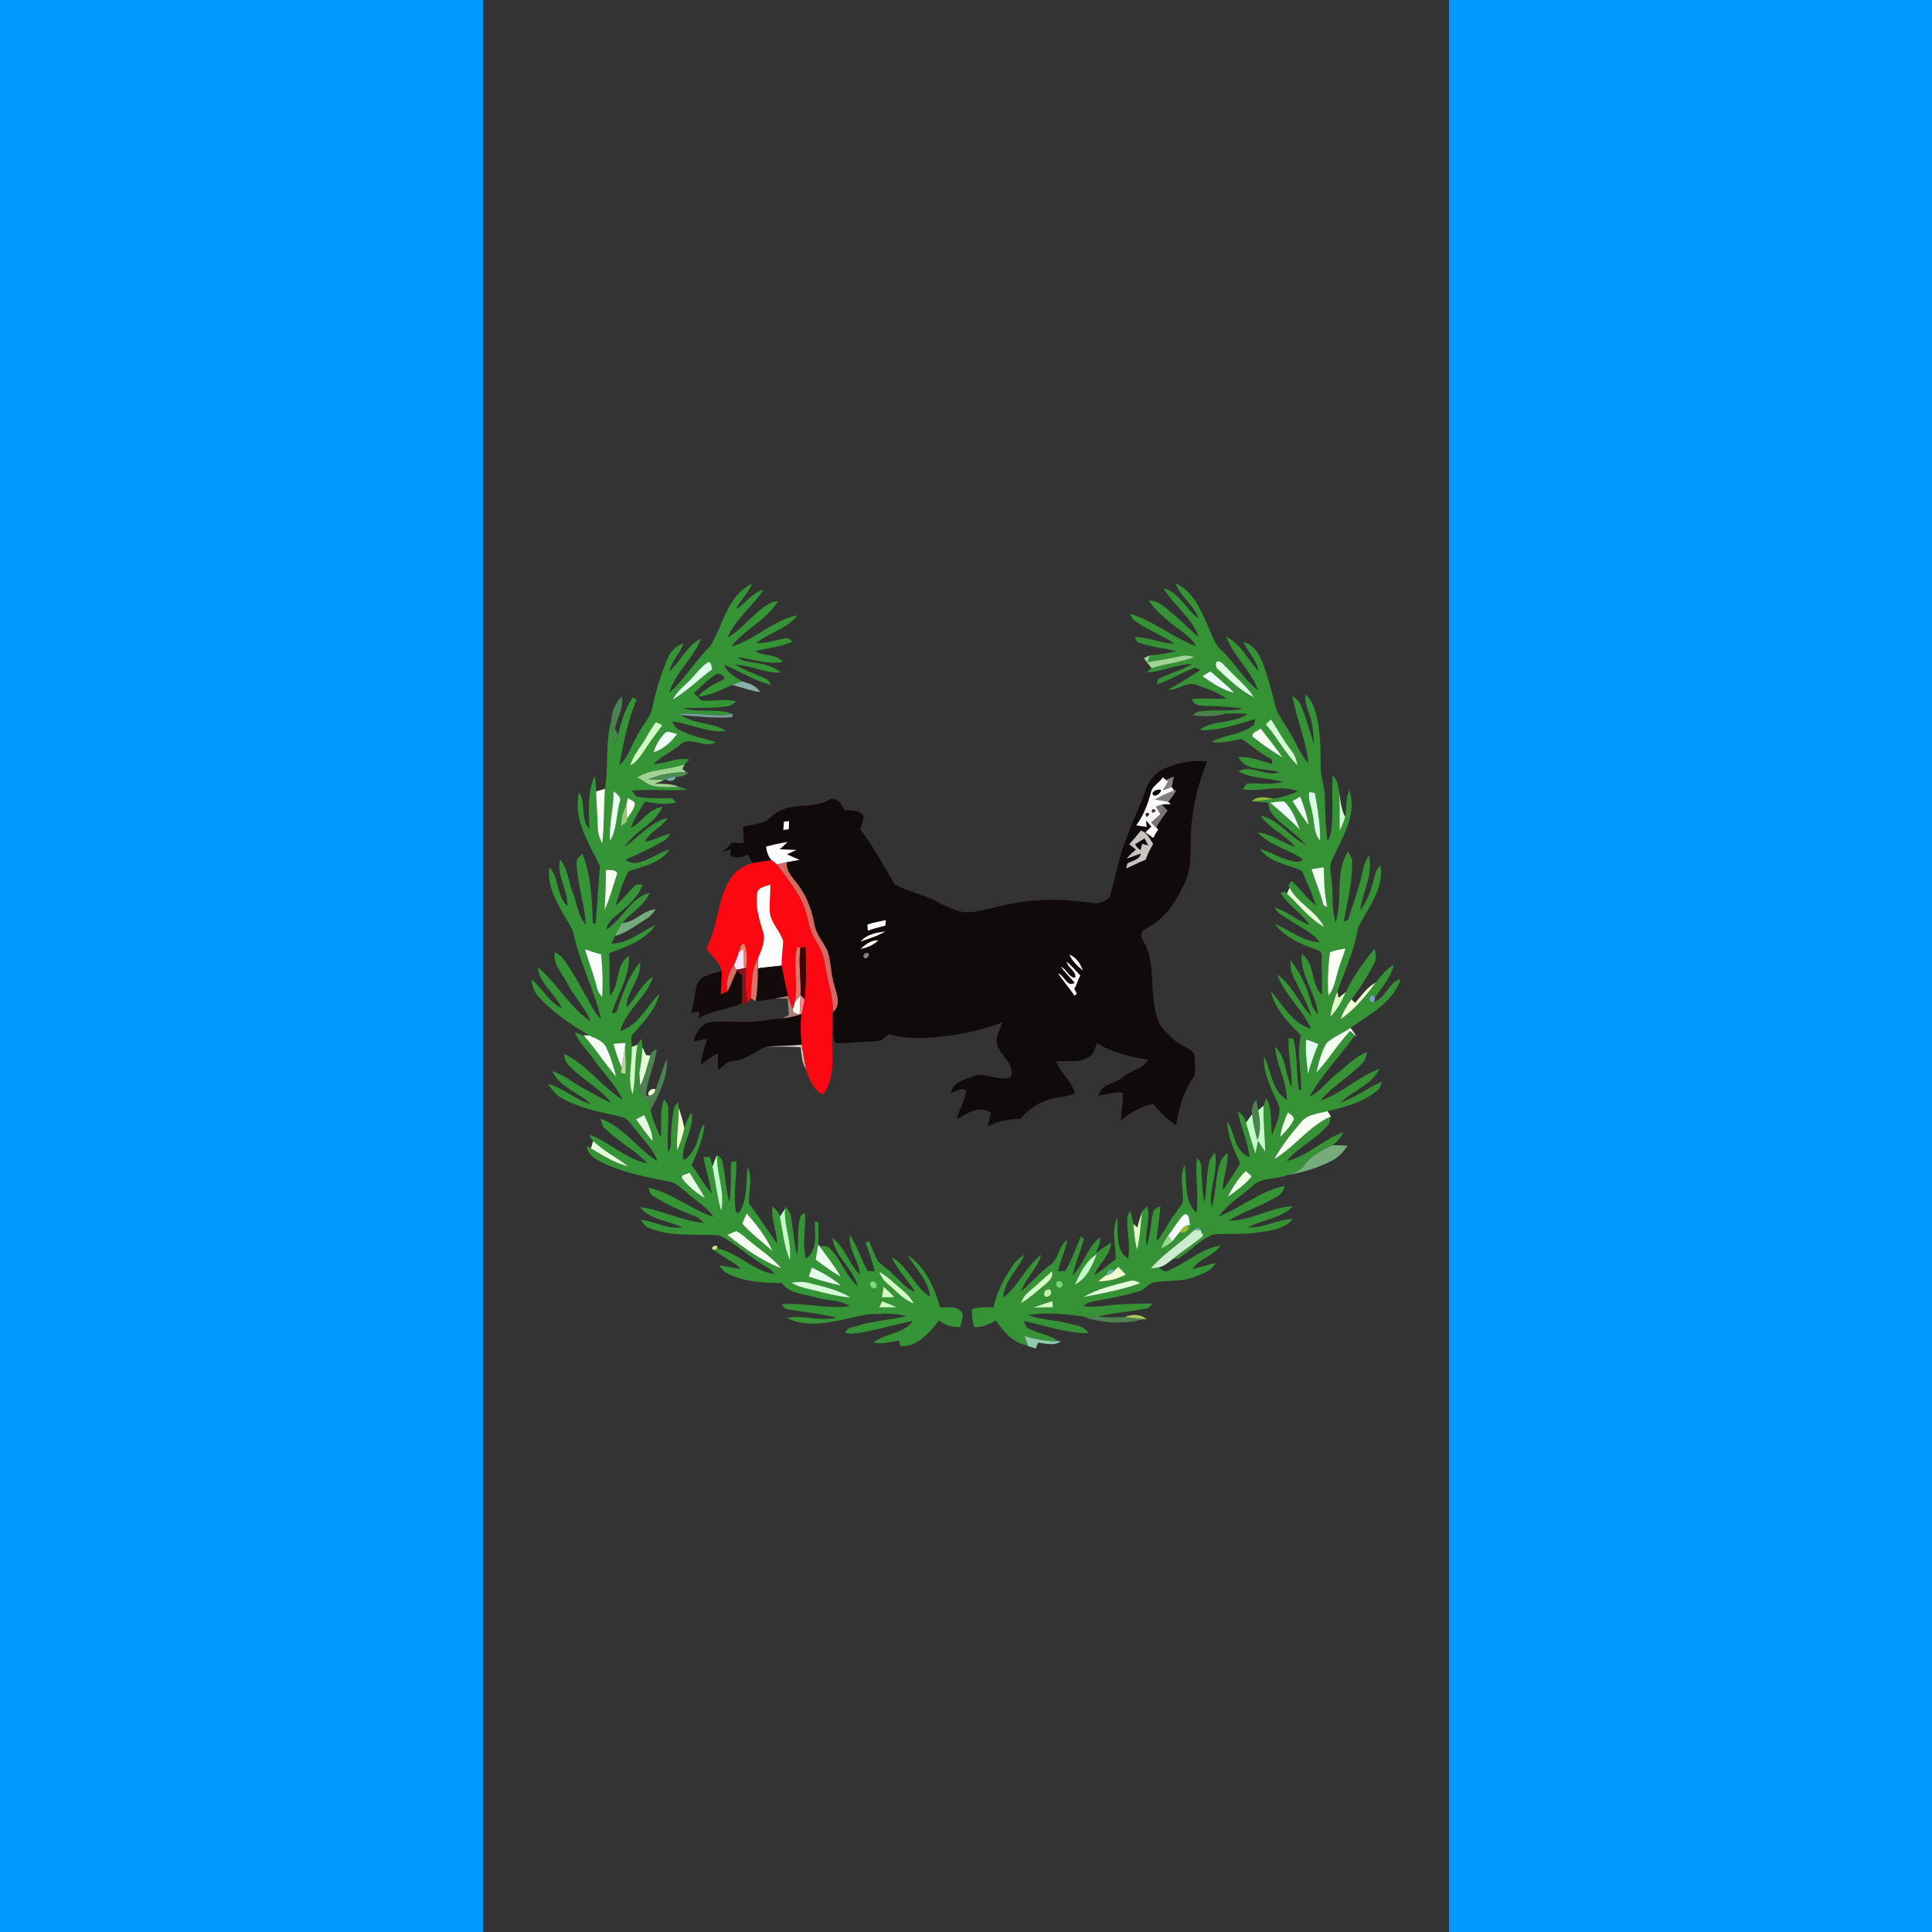 <svg id="flag-icons-ru-irk" class="fi fi-ru-irk" viewBox="0 0 512 512" xmlns="http://www.w3.org/2000/svg" width="512" height="512">
  <rect x="0" y="0" width="512" height="512" fill="#333333" stroke="none"/>
  <g style="stroke-width:1.014">
    <path d="M0 0h160v420.8H0Zm480 0h160v420.8H480Z" style="fill:#09f;stroke-width:1.014" transform="scale(.8 1.217)"/>
  </g>
  <g style="stroke-width:1.562">
    <path fill="#359435" d="M302.96 128.94c5.39-8.73 7.09-21.06 17.31-25.88-1.44 3.92-4.87 6.64-6.5 10.47 3.95-2.44 6.54-6.9 11.32-8-4.66 6.83-11.53 12.06-14.89 19.79 6.8-3.92 11.18-11.05 18.22-14.61.67-.11 2.01-.35 2.69-.46-4.82 7.84-13.89 11.56-19.37 18.77 9.79-2.75 17.36-10.97 27.42-12.91-4.4 5.54-11.65 7.19-17.08 11.39 4.44.55 8.57-1.63 12.94-1.95.55.32 1.64.97 2.19 1.3-4.92 2.38-10.42 2.77-15.64 4.11 3.6 2.17 8.51 1.03 11.54 4.37-6.36 1.36-12.5-1.13-18.73-1.88 2.57 2.27 6.19 1.83 9.3 2.67 3.12.51 6.08 1.77 8.61 3.65-6.53.38-12.47-2.97-18.94-3.24 3.91 2.41 8.32 3.77 12.43 5.77 1.24.42 1.81 1.63 2.5 2.64-6.93-1.64-12.92-5.74-19.5-8.33 1.29 3.39 4.54 5 7.41 6.83-1.38.45-2.73.95-4.05 1.51-4.63 1.85-9.15 4.55-14.24 4.74 2.93-3.29 6.95-5.17 10.79-7.17.42-1.68-1.46-1.93-2.64-2.29-3.83 1.94-6.58 5.36-9.82 8.08 1.08 1.04 2.12 2.13 3.27 3.11 4.73.29 9.53-.84 14.24.27-1.16.9-2.28 2.02-3.84 2.07-6 .95-12.11.51-18.15.77 6.72 2.12 14.04-.17 20.65 2.49-7.41 1.25-14.83-.7-22.26-.14l.84.56c5.47 3.91 12.96 2.88 18.62 6.56-7.78.91-14.86-3.18-22.44-3.93.76 1.1 1.32 2.44 2.52 3.16 4.79 2.85 10.39 3.63 15.6 5.38-4.72 2.86-10.46-2.83-14.69 1.04-3.46 2.95-7.79 4.75-10.97 8.04 4.99-.16 9.67-2.96 14.73-1.87-.48.49-1.45 1.46-1.93 1.95-6.4 2.33-13.65 1.77-19.61 5.37 2.29 1.43 4.48 3.28 7.22 3.74 3.37.57 6.79.31 10.18.33 1.15.09 2.16.69 3.2 1.14-7.6.57-15.24-.42-22.84.35.44.59 1.32 1.78 1.76 2.37 4.91.99 9.96.76 14.94.78.57.58 1.14 1.16 1.72 1.74-4.31.98-8.69.49-12.98-.34-2.22 3.5-4.53 6.98-5.88 10.93 4.65-2.5 7.5-8.11 13.06-8.76-3.23 7.24-11.49 9.92-15.53 16.46 5.79-4.03 10.5-10.07 17.6-11.86-2.31 4.04-7.34 5.49-9.29 9.81 3.62-.62 6.9-2.36 10.42-3.36-.64 1.27-1.53 2.41-2.82 3.08-5.03 3.02-10.41 5.38-15.74 7.8 1.65 1.19 3.65 1.61 5.64 1.08 4.45-1.19 8.24-4.02 12.63-5.38-3.7 5.81-10.99 6.88-16.94 9.11-2.36 4.37-3.9 9.23-5.3 14.01 3.14-2.54 5.41-5.95 8.44-8.6.9-.04 1.81-.02 2.72.05-2.1 5.62-6.89 9.44-11.37 13.13-1.78 1.38-3.19 3.2-3.7 5.43 6.86-4.1 9.76-13.06 18.01-15.18-2.36 5.32-7.73 8.2-11.41 12.47-1.3 1.66-2.15 3.6-3.01 5.5-.47 1.01-.97 2.02-1.44 3.04 6.98.05 12.21-5.05 18.3-7.63-4.54 6.32-12.21 9.04-19.24 11.58.28 5.89-.09 11.79.34 17.66 4.25-4.72 2.07-12.89 7.86-16.45.24 8.54-4.77 15.92-7.18 23.84.5-.17 1.52-.51 2.02-.68 2.38-7.17 4.79-14.61 9.69-20.52.7 6.92-5.65 11.93-5.54 18.74 3.87-4.06 6.07-9.63 10.88-12.79-2.5 8.61-11.22 13.71-13.49 22.48 7.66-2.47 10.91-10.28 16.31-15.48-1.76 6.47-6.39 11.58-10.8 16.4-1.62 1.46-.62 3.78-.81 5.67.41 6.54-1.93 13.31.39 19.66 1.48-6.78.59-13.82 2.1-20.6.34-.91.9-1.7 1.67-2.35.08.85.23 2.54.3 3.38-.07 3.64-.71 7.22-1.27 10.81-.33 2.63-1.12 5.54.28 8.01 1.04 1.64 2.57 2.88 3.98 4.21.15.99.3 1.97.47 2.97.73 3.98 2.46 7.7 4.06 11.4.66-5.23-.6-10.71 1.47-15.7 1.21 1.23 1.79 2.7 1.74 4.4.08 5.85-.56 11.71-.02 17.56.56-1.11 1.1-2.27 1.04-3.54.02-4.71.42-9.41 1.17-14.05.02-1.4.99-2.36 1.89-3.29.04.56.13 1.67.18 2.23.24 5.92-1.04 11.8-.55 17.72 1.28-2.92 2.2-5.99 2.93-9.09.55-2.38 1.69-4.56 2.97-6.62 1.26 6.62-3.85 12.54-3.56 19.16.26.1.78.29 1.03.39 2.27-2.22 4.2-4.89 5.03-7.98.83-2.34 1.03-5.02 2.87-6.86-.41 6.03-2.96 11.63-5.28 17.13 2.88 3.77 5.02 8.09 8.26 11.61-.85-5.06-2.52-9.93-3.41-14.98l2.64-.08c.4 1.33.81 2.67 1.11 4.04 1.18 6.13 1.92 12.35 3.57 18.38 1.78-7.76-1.95-15.38-1.72-23.19 1.33.6 2.15 1.77 2.32 3.22 1.25 5.45 1.37 11.09 2.8 16.52.83-5.58.54-11.24.75-16.86l2.15-.2c.18 7.02-1.37 14.05-.14 21.04.28.09.86.26 1.15.35 3.83-5.6 2.79-12.66 3.66-19.02 2.34 4.83.21 10.12.63 15.16 4.06 5.34 7.63 11.04 11.56 16.47-.13-5.24-2.49-10.22-1.96-15.49 1.19 1.3 2.96 2.4 3.11 4.34 1.22 6.04 1.71 12.29 4.14 18.03 1.03-7.18-2.54-14.03-1.98-21.25l-.02-1.14c1.02 1.34 2.34 2.65 2.5 4.44.84 5.33 1.38 10.71 2.5 16 .89-5.49-.29-11.28 1.64-16.58l1.6-1.12c.5 6.34-1.24 12.72.44 19.01 4.84-3.52 3.73-10.04 3.68-15.23h1.41c.08 3.09.25 6.2-.06 9.28-.27 2.14-.65 4.26-1.01 6.38 3.37 2.5 6.74 5.01 10.38 7.09-2.53-4.5-5.81-8.52-8.8-12.72 1.52.15 3.41-.38 4.43 1.12 4.53 4.63 6.46 11.23 11.44 15.5-2.06-7.45-9.51-12.25-10.49-20.03 5.15 3.99 6.77 10.77 11.36 15.27-.41-5.72-4.88-10.58-4.13-16.38 3.1 4.6 4.55 10.04 7.34 14.82.71.05 2.12.14 2.83.19-.83-4.03-2.23-7.91-3.68-11.74.34-.21 1.01-.63 1.35-.84 1.33 2.74 2.3 5.64 3.75 8.32 1.28 1.43 2.92 2.46 4.35 3.73 3.71 3.05 6.62 7.13 11.05 9.22-2.88-5.14-7.37-9.22-9.75-14.65 6.84 3.93 9.44 12.21 15.9 16.52-.51-6.92-6.06-11.61-9.21-17.33 7.34 4.94 11.08 13.48 13.37 21.73 3.21.08 7.8-1.05 9.39 2.71.11 1.81-.58 3.54-.98 5.29-3.25.36-6.26-.72-8.85-2.63-3.92 4.98-8.97 11.13-15.98 10.55-.14-.58-.42-1.73-.55-2.3-3.46.65-6.98 1.66-10.5.87 4.87-4.07 12.44-3.37 16.26-9-6.4 1.45-12.76 3.09-19.18 4.44-2.89.58-5.86 1.2-8.79.64.33-2.37 3.38-2.34 5.15-3.05 6.54-2.11 13.46-2.3 20.07-4.01-5.35-1.35-10.98-.95-16.43-.61-10.76 1.92-22.5 6.57-33.04 1.43 6.82-1.43 13.73 1.59 20.56-.2-6.59-1.59-13.36-2.2-20.03-3.39-1.31-.04-2-1.18-2.78-2.04 9.47-.91 18.86 2.12 28.3.69-4.1-2.62-9.16-2.18-13.69-3.48-5.03-1.51-11.06-1.52-14.51-6.08-7.52-.02-15.34-.42-22.2-3.82-1.64-.6-2.67-2.08-3.65-3.42 3.03.27 5.99 1.09 9.02 1.43-3.35-3.15-7.6-5.04-11.24-7.8.37-.16 1.1-.49 1.46-.66 8.57 1.72 14.84 9.37 23.65 10.54-.84-.99-1.7-2-2.85-2.64-6.99-3.9-12.73-9.68-19.89-13.31-9.58-.76-19.65.76-28.82-2.95-1.74-.57-2.87-2.03-3.82-3.5 5.8.57 11.14 4.07 17.11 3.07-5.86-2.7-13.09-3.12-17.5-8.35 9.08 1.14 17.38 5.74 26.53 6.56-1.17-1.26-2.49-2.4-4.14-2.96-5.8-2.28-11.55-4.8-16.79-8.18-1.35-.66-1.67-2.15-2-3.46 9.75 2.12 17.54 8.99 26.93 12.11-2.34-3.54-6-5.8-9.17-8.49-2.56-2-4.88-4.38-7.8-5.85-9.42-1.96-19.06-3.61-27.89-7.57-3.16-1.61-7.25-3.35-7.59-7.41.41.23 1.24.68 1.65.9 4.93 2.92 9.82 6.15 15.48 7.46-4.76-3.6-10.17-6.34-14.51-10.49q-1.08-1.245-1.8-2.73c8.54 3.11 15.3 10.24 24.36 12.07-5.24-5.57-12.21-9.12-17.64-14.49-1.28-.98-1.43-2.66-1.91-4.07 9.49 3.33 15.16 12.35 23.52 17.5-1.72-5.14-5.89-8.82-9.03-13.07-1.73-1.96-3.14-4.65-5.92-5.21-8.25-1.98-16.85-3.4-24.34-7.62-2.52-1.36-4.4-3.61-5.87-6.02 6.37 1.75 11.29 6.65 17.7 8.4-5.03-4.89-12.87-6.86-15.96-13.66 4.67 1.45 8.41 4.7 12.66 6.98 3.88 2.13 7.69 4.39 11.74 6.19-5.12-6.63-13.1-10.22-18.47-16.59a6.3 6.3 0 0 1-1.01-3.72c9.36 4.52 15.45 13.5 24.15 18.95-2.93-6.16-7.94-10.98-11.83-16.52-2.57-3.84-6.27-6.96-7.89-11.38 1.45.5 2.96.98 4.18 1.96 4.57 5.27 8.32 11.17 12.89 16.43-1.09-4.14-2.26-8.31-4.14-12.17-1.26-2.79-4.47-3.63-6.99-4.91-7.52-4.53-15.06-9.43-20.98-16.02-1.91-1.93-2.68-4.59-3.02-7.21 4.61 3.58 7.13 9.42 12.6 11.94-2.68-6.03-9.29-10.09-9.94-17.03 8.05 6.77 13.18 16.6 21.92 22.58-2.35-5.84-6.91-10.38-9.75-15.96-2.06-4.11-6.06-7.82-5.09-12.83 1.13.75 2.43 1.37 3.24 2.53 4.15 5.38 7.15 11.49 10.6 17.31 1.45 2.78 2.82 5.68 5.26 7.76-2.9-11.93-8.67-22.98-11.33-34.99-.69-3.08-2.76-5.56-4.22-8.29-3.34-5.89-6.89-12.38-5.78-19.41 4.08 4.4 2.78 11.71 7.42 15.99.2-6.63-4.6-12.53-3.07-19.23 3.27 3.57 3.38 8.78 5.1 13.13 1.88 4.61 2.22 9.99 5.61 13.86-.61-8.5-3.48-16.72-3.83-25.26-.27-1.82 1.3-2.98 2.29-4.24 3.86 9.13 4 19.23 4.45 28.98.27 0 .82.02 1.1.02.7-7.91 1.13-15.84 1.81-23.75-4.49-9.51-11.25-19.35-8.68-30.42 3.25 4.41.28 10.86 4.36 15.05-.3-7.29-.93-15.02 2.09-21.84.51 2.05.63 4.16.64 6.26.11 4.97.58 9.92.69 14.89-.03 2.38.82 4.63 1.86 6.72.87-7.52.58-15.13 1.14-22.68 1.51-9.41.02-19.14 2.65-28.39.27 3.6.75 7.17 1.22 10.75.54-1.59 1.08-3.18 1.57-4.78 1.19-5.42 2.94-10.73 6.01-15.4.42.22 1.25.65 1.67.87-3.73 8.66-5.51 17.98-7.2 27.21 3.87-3.49 5.09-8.77 7.83-13.04 1.89-3.71 5.06-6.83 5.91-11.01 1.35-7.07 3.66-13.94 6.43-20.57 1.14-2.91 3.74-4.81 6.51-6.02-1.53 4.14-4.84 7.38-5.97 11.7 4.77-4.1 7.14-10.64 13.09-13.44-3.18 8.14-10.61 13.95-13.17 22.45 6.39-5.77 10.86-13.31 16.99-19.34m-.75 6.43c-3.56 2.34-5.83 6.05-8.97 8.86-2.19 1.98-4.31 4.09-5.77 6.7 5.98-3.43 10.8-8.45 16.37-12.45-.4-1.11-.18-2.79-1.63-3.11m-21.77 25.04c-2.28 2.86-3.76 6.24-5.84 9.24-1.86 2.71-3.87 5.41-4.7 8.66 3.07-1.69 4.82-4.81 6.71-7.61 1.99-3.17 4.4-6.03 6.57-9.08-.9-.43-1.75-1.01-2.74-1.21m4.12 4.1c-2.39 2.23-4.08 5.14-5.01 8.26 4.09-1.17 7.3-4.18 9.72-7.56-1.54-.27-3.14-1.21-4.71-.7m-21.65 24.39c.18 6.94-2 13.72-1.41 20.66 2.88-4.77 2.56-10.74 3.97-16.03 1-2.22-1.13-3.41-2.56-4.63m5.95 2.87a45 45 0 0 0-.66 3.22c-1.51 2.57-2.09 5.52-2.19 8.47.94-.94 3.03-1.44 2.52-3.13 1.34-1.95 2.94-3.9 3.31-6.31-.39-1.28-2.05-1.48-2.98-2.25m-9.07 29.8c.02 5.53-.26 11.05-.54 16.56 2.23-4.93 3.59-10.2 5.28-15.34-1.12-1.56-3.09-1.2-4.74-1.22m-8.7 32.8c1.54 5.23 3.56 10.3 4.89 15.59.35 1.59 1.09 3.03 2.27 4.17.36-5.87.17-11.77-.44-17.62-2.27-.64-4.5-1.36-6.72-2.14m11.83 39.13c.84 3.41 2.04 6.72 3.4 9.97-.1.54-.28 1.62-.37 2.16l1.98.24c.15-3.72.05-7.44-.23-11.14l.2-1.55c-1.67.09-3.33.21-4.98.32m9.33 31.28c2.18 3.1 4.42 6.17 6.85 9.09.08-3.9-1.97-7.39-3.46-10.87-1.14.58-2.27 1.17-3.39 1.78m19.3 24.78c2.52 3.19 5.79 5.77 9.26 7.89-1.92-3.64-4.27-7.01-6.36-10.55-1.15.7-4.24.72-2.9 2.66m26.53 14.21c-.63 1.4-1.3 2.8-1.8 4.27 3.73 4.17 8.25 7.57 12.47 11.24-2.58-5.77-6.53-10.79-10.67-15.51m-8.01 8.87c6.81 5.46 14.1 10.72 22.32 13.84-3.95-4.72-9.23-7.98-13.86-11.96-1.48-1.22-2.92-2.52-4.63-3.4-1.35.32-2.59.95-3.83 1.52m34.99 13.53c-.44 1.25-.87 2.5-1.29 3.77 4.4 1.43 8.84 2.78 13.37 3.72-3.58-3.16-7.8-5.45-12.08-7.49m27.89 1.76c.69 1.85 1.72 3.58 3.31 4.8 3.5 2.96 6.57 6.65 10.96 8.34-1.55-3.39-4.71-5.5-7.4-7.91-2.16-1.91-4.31-3.86-6.87-5.23m-36.35 4.51c2.89 1.89 6.35 2.37 9.62 3.24 4.93 1.21 9.87 2.54 14.96 2.91-5.37-3.26-11.56-4.62-17.58-6.11-2.29-.64-4.68-.32-7-.04m32.91-.22c-1.14 1.2.8 3.4 2.11 2.3 1.16-1.21-.81-3.42-2.11-2.3m4.56 6.32c1.71-.03 3.43-.05 5.15-.07a45.5 45.5 0 0 0-4.43-4.35c-.29 1.46-.52 2.93-.72 4.42m.11 1.6c-.41.83-.82 1.66-1.22 2.5 2.42.04 4.84.04 7.26-.01-1.99-.89-4.01-1.7-6.04-2.49" style="stroke-width:1.953" transform="matrix(.64 0 0 .64 -5.693 88.762)"/>
    <path fill="#359336" d="M495.71 102.91c7.65 3.33 10.69 11.75 13.9 18.8 1.33 3.08 2.33 6.47 4.98 8.72 5.5 5.2 9.2 12.1 15.26 16.72-2.99-8.22-10.08-14.11-13.24-22.21 6.18 3.01 8.88 9.56 13.45 14.24-.82-4.56-4.29-7.87-6.27-11.9 3.77.68 6.09 4.13 7.5 7.41 2.42 5.95 3.96 12.2 5.54 18.41 1.07 4.4 4.14 7.88 6.28 11.77 2.58 4.11 4.12 8.94 7.64 12.41-1.11-9.58-5.06-18.55-6.76-28 1.38 1.18 2.89 2.37 3.58 4.11 2.16 5.13 3.61 10.52 5.35 15.8-.03-3.9-.47-7.81-1.68-11.53-.76-2.93-2.43-5.8-1.65-8.91 1.47 1.83 2.93 3.76 3.6 6.06 2.55 7.8 2.53 16.12 2.57 24.24 0 4.05 1.58 7.9 1.68 11.94.26 6.18.22 12.39 1.18 18.52 1.82-2.84 1.74-6.3 1.91-9.54.24-5.81-.18-11.63.19-17.43 2.02 1.48 2.19 4.1 2.61 6.37.53 5.45.09 10.93.34 16.39.86-1.86 1.69-3.74 2.22-5.72.78-3.64.03-7.59 1.79-11 3.18 10.05-2.91 19.4-6.91 28.18-1.44 2.46-1.03 5.36-.61 8.03.99 6.11-.16 12.45 1.84 18.42 2.89-9.53-.34-20.39 4.99-29.32.92 1.55 2.09 3.17 1.76 5.1.15 8.12-2.07 15.97-3.42 23.92.44-.18 1.31-.52 1.74-.69 1.85-5.88 4.05-11.65 5.47-17.65.79-3.07 1.23-6.36 3.23-8.95 1.87 7.78-2.77 15-3.62 22.58 3.44-4.31 4.86-9.74 6.24-14.97.28-1.43 1.22-2.55 2.14-3.62 1.6 9.7-5.24 17.64-9.27 25.76-1.52 9.25-5.46 17.82-8.6 26.59-1.4 3.31-2.43 6.77-2.89 10.34 2.86-2.9 4.8-6.52 6.43-10.22 3.06-6.5 7.28-12.39 11.88-17.88.34 1.97.98 4.15-.14 6-2.71 5.23-5.83 10.27-9.47 14.92-1.89 2.5-3.4 5.27-4.49 8.22 5.85-3.96 10.38-9.52 14.54-15.14 2.21-2.73 4.4-5.62 7.48-7.42-1.15 5.2-4.79 9.26-7.71 13.54-2.41-2.73-3.43 3.17-.33 1.7 4.91-1.44 5.8-8.08 10.9-9.19-3.24 9.64-12.92 14.59-20.73 20.07-3.2 2.28-7.03 3.63-9.93 6.3-2.24 3.72-3.27 8.06-4.2 12.28 5.07-5.43 8.86-11.9 13.98-17.29.5.46 1.51 1.37 2.01 1.83-6.21 8.45-13.51 16.16-18.8 25.25 4.34-1.74 6.86-5.92 10.46-8.68 4.32-3.38 8.14-7.57 13.32-9.69-.37 1.29-.45 2.73-1.27 3.85-5.33 6.09-12.79 9.97-17.95 16.21 8.84-2.85 15.62-9.91 24.33-13.03-3.26 6.8-11.11 8.9-16.15 13.98 6.14-2.15 11.37-6.13 17.26-8.8-.53 1.14-.62 2.6-1.62 3.47-5.9 5.05-13.57 7.08-20.97 8.84-3.72 1.01-8.12 1.18-10.79 4.35-4.17 4.82-8.13 9.91-11.28 15.46 8.51-4.96 14.33-13.61 23.47-17.65-.38 1.36-.43 2.94-1.56 3.95-4.86 5.67-12.03 8.77-16.73 14.57 8.66-2.14 15.18-9.04 23.53-12-1.13 2.15-2.65 4.15-4.76 5.42-4.1 2.16-8.62 4.08-11.31 8.06-1.66 2.57-4.67 3.49-7.44 4.33-4.68 1.88-10.43.74-14.26 4.56-4.63 4.12-10.27 7.34-13.83 12.51 9.33-3.6 17.21-10.59 27.17-12.61-.54 3.82-4.44 5.15-7.4 6.71-5.19 2.66-10.79 4.54-15.72 7.7 9.26.01 17.45-5.6 26.59-5.97-5.02 5.14-12.58 5.41-18.57 8.78 6.44.25 12.17-3.34 18.55-3.54-3.75 4.43-9.9 4.95-15.26 5.7-5.89.88-11.84.17-17.74.77-5.1 2.02-8.97 6.1-13.37 9.25-.89.83-2.12.7-3.22.76 4-3.36 8.47-6.1 12.46-9.48-.27-.59-.81-1.77-1.08-2.35-.26-1.68-2.29-1.19-2.76.06-.76.73-1.53 1.43-2.32 2.11-1.68 1.39-3.4 2.74-5.09 4.12-3.68 2.96-7.39 5.94-10.47 9.55.64-.07 1.93-.23 2.57-.3l.69-.09c1.21.67 2.39 2.19 3.9 1.29 7.43-2.95 13.51-9.06 21.6-10.32-2.82 4.38-8.7 5.27-11.52 9.68 3.25-.74 6.41-1.85 9.68-2.54-1.78 3.39-5.63 4.56-8.97 5.84-5.23 1.94-10.88 1.33-16.29 2.16-2.66.36-4.08 3.16-6.66 3.8-6.3 1.81-12.74 3.09-19.19 4.22-1.44.19-2.63 1.05-3.82 1.79 4.89.86 9.75-.39 14.63-.6 4.72-.28 9.45-.38 14.18-.41-.9.95-1.78 2.08-3.21 2.14-6.4 1.37-13 1.59-19.33 3.29-1.37.15-2.73.3-4.09.43-8.21-1.67-16.6-2.14-24.94-1.18 5.02 2.17 10.63 2.01 15.87 3.39 3.18.91 7.25 1.01 9.1 4.22-9.2.07-17.92-3.19-26.8-5.08.34.93.75 1.84 1.22 2.73 4.11 2.46 9.21 2.7 13.06 5.66-4.75.18-9.4-.87-13.96-2.08.48 1.33.96 2.66 1.43 4-.42-.13-1.28-.39-1.71-.52-5.26-1.32-8.54-5.91-11.69-9.94-2.74 1.63-5.69 2.99-8.97 2.65-.65-2.41-.91-4.89-.81-7.38 2.89-.9 5.93-.82 8.92-.71 1.34-6.58 4.59-12.61 8.49-18.02 1.12-1.59 2.7-2.74 4.28-3.83-2.48 6.16-8.39 10.74-8.74 17.79 6.35-4.84 9.3-12.84 15.69-17.68-1.36 5.66-6.51 9.41-8.19 14.99 4.01-3.33 7.31-7.43 11.54-10.52 3.99-2.47 3.73-8.1 7.5-10.8-.84 4.47-2.91 8.6-3.88 13.04.73 0 2.19-.01 2.92-.02 2.84-4.5 4.49-9.59 6.57-14.46.32.32.96.95 1.28 1.26-1.54 4.99-3.5 9.84-4.73 14.92 4.69-4.57 6.1-11.55 11.33-15.65.37 2.44-.89 4.59-1.97 6.66 2.16-1.53 4.31-3.09 6.59-4.45-.24 5.35-5.24 8.6-6.95 13.44 3.08-1.95 5.84-4.35 8.75-6.55.39-5.69-1.88-11.8.7-17.17.79 5.6-1.23 13.25 4.6 16.73.96-5.82-.75-11.62-.33-17.44l1.12-2.24c.54 1.78 1.08 3.57 1.33 5.42.33 3.56.5 7.17 1.56 10.61 1.28-5.14 1.4-10.46 2.04-15.69.66-.77 1.36-1.51 2.09-2.21 1.72 5.52-1.33 11-.19 16.5 1.54-4.54 1.63-9.37 2.67-14.01.17-1.55 1.96-1.83 3.02-2.56-.29 4.9-1.25 9.74-1.58 14.65 2.91-3.43 4.7-7.62 7.4-11.2 1.18-1.72 2.62-3.27 3.49-5.18.29-5.09-1.52-10.4.66-15.29 1.25 6.54-.53 14.74 4.94 19.7 1.11-7.59-.68-15.23.26-22.82.74 1.1 1.75 2.16 1.72 3.59.29 5.01.33 10.05 1.34 15 1.08-5.79.69-11.78 2.2-17.5.55-1.14 1.39-2.1 2.16-3.08 1.68 7.66-2.76 14.93-1.41 22.61 1.94-5.94 1.51-12.36 3.5-18.28.49-1.74 1.83-3 3.07-4.22.51 5.25-2.01 10.19-1.9 15.43 2.61-3.57 4.83-7.4 7.2-11.13-2.52-5.51-5.33-11.22-5.31-17.42 3.17 4.92 2.84 12.43 9.16 14.9-.74-6.57-3.62-12.6-4.86-19.06 1.66 1.15 3.07 2.69 3.39 4.76 1.22 4.29 2.57 8.54 3.9 12.8.36-1.75.71-3.5 1.1-5.24.99 1.49 1.96 3 2.97 4.49-.08-6.38-.89-12.73-.66-19.11.25-.76.74-2.3.98-3.07 2.95 4.35 1.68 10.19 2.53 15.19 1.35-3.76 3.54-7.65 2.96-11.74-2.74-6.66-6.79-13.27-6.27-20.75 3.05 6.02 3.04 14.01 9.42 17.9-.02-7.63-4.32-14.38-4.9-21.91 4.7 4.21 4.15 11.28 6.84 16.67.35-6.8-1.54-13.47-1.16-20.26l1.93.32c1.74 6.92 1.23 14.14 2.25 21.18.24-.01.71-.05.94-.07.21-7.57-1.96-15.17-.08-22.65-5.23-5.23-10.84-10.79-12.44-18.3 4.93 5.69 8.84 13.47 16.63 15.63-3.61-8.13-10.9-14.1-14.06-22.43 6.29 4.29 9.03 11.81 14.16 17.22-1.83-5.75-4.85-10.98-7.42-16.4-1.13-2.09-1.2-4.48-1.22-6.79a48.8 48.8 0 0 1 8.62 17.47c.43 1.94 1.53 3.6 2.86 5.04-.92-8.74-7.38-16.12-6.84-25.07 5.68 3.71 3.6 12.42 8.43 16.92.02-5.42-.1-10.85-.11-16.27.22-1.81-1.87-2.26-3.12-2.8-6.06-2.09-12.15-5.02-16.27-10.09 6.32 2.17 11.58 7.22 18.59 7.38-3.07-4.09-7.94-6.05-12.02-8.89-2.34-1.66-5.43-2.66-6.59-5.51 5.17 1.73 9.36 5.46 14.48 7.33-3.44-5.01-8.88-8.19-12.09-13.39.41-.14 1.23-.43 1.63-.57.24.23.72.7.96.94 5.13 4.61 9.29 10.41 15.44 13.78-3.35-6.62-10.84-9.7-14.32-16.26l-.45-.83c.32-.51.96-1.53 1.28-2.05 3.53 3.28 6.31 7.31 10.17 10.24-1.72-4.86-3.77-9.61-5.83-14.32-5.85-2.79-13.27-3.34-17.38-9.02 4.23.99 7.87 3.58 12.09 4.61 1.87.32 4.19 1.48 5.6-.43-5.92-4.14-13.6-5.69-18.64-11.02 5.67.43 10.2 4.28 15.49 5.95-4.02-5.12-10.59-7.52-14.26-12.96 7.6 1.69 11.95 8.95 18.84 12.09-3.45-3.55-7.37-6.58-11.16-9.74-2.32-2.02-4.49-4.51-4.57-7.75-2.27-.16-4.54-.3-6.79-.58 3.03-.17 6.08-.42 9.07-1.04 3.43-.65 6.84-1.59 10-3.12-7.36-2.8-15.25.34-22.85-.77.43-.6 1.31-1.81 1.74-2.42 5.01-.19 10.06.54 15.02-.57-6.09-1.96-12.97-1.17-18.58-4.56 5.65-2.78 11.21 2.39 16.93.51-5.55-2.06-13.69-.08-16.89-6.26 4.9-.49 9.46 1.67 14.12 2.81l-.36-2.01c-4.65-2.04-8.23-5.81-12.46-8.34-4.1.74-8.2 1.91-12.4 1.19 5.56-3.05 12.56-2.88 17.55-7.12.19-.74.36-1.49.5-2.25-7.52 2.01-15.07 4.91-22.98 4.45 5.68-4.45 14.03-2.36 19.73-6.67-2.96-.3-5.94-.13-8.9-.17-3.85-.16-7.68-.55-11.53-.71 6.15-1.19 12.53.23 18.6-1.31-4.8-.66-9.65-1.01-14.49-1.06-2.42-.19-5.79.18-6.53-2.85 4.69-.57 9.41.07 14.11-.24-3.55-2.79-7.99-3.96-12.12-5.58-4.04-1.83-7.7 2.3-11.87 1.84 4.5-2.55 8.97-5.13 13.22-8.11-.49-.24-1.47-.7-1.95-.94-5.54 1.78-10.42 5.2-16 6.9.12-.54.35-1.62.47-2.17 4.6-2.28 9.6-3.65 14.06-6.21-6.48-.09-12.37 3.31-18.81 3.4.52-.42 1.56-1.27 2.08-1.69 5.82-1.95 12.05-2.36 17.77-4.66-1.74-.47-3.56-.85-5.34-.41-4.68.94-9.36 1.89-14.1 2.52.23-.7.68-2.09.9-2.78 3.75-.22 7.43-.97 11.1-1.74-5.37-1.26-10.92-1.86-16.13-3.69-.31-.53-.92-1.59-1.23-2.12 5.64-.07 10.83 2.63 16.46 2.64-5.07-3.42-10.86-5.59-15.89-9.06-1.26-.74-1.91-2.09-2.63-3.28 9.91 2.9 18.02 9.96 27.68 13.53-2.46-4.27-6.96-6.61-10.63-9.68-3.34-2.79-6.76-5.63-9.11-9.34 4.12-.04 6.99 3.15 9.95 5.54 3.69 3.03 6.96 6.53 10.69 9.52-2.78-7.96-10.31-12.94-14.48-20.08 6.48 1.8 9.18 8.62 14.26 12.36-1.74-5.62-7.35-8.84-9.3-14.37m16.72 32.58c-.13 1.15-.17 2.42.95 3.11 4.56 4.25 9.14 8.7 14.8 11.47-3.11-4.86-7.8-8.37-11.62-12.63-1.21-.98-2.36-3.1-4.13-1.95m-5.67 5.81c4.06 2.88 8.33 5.72 13.23 6.93-3.08-3.22-6.54-6.04-9.9-8.94-1.12.67-2.23 1.33-3.33 2.01m26.27 19.96c4.78 5.36 7.94 12.05 13.21 16.96-.52-2.11-1.15-4.24-2.51-5.96-3.2-4.13-5.74-8.69-8.53-13.09zm-5.43 5.16c3.97 3.06 8.06 6 12.38 8.55-2.85-4.14-6.05-8.04-9.1-12.04-1.06 1.11-3.89 1.57-3.28 3.49m23.48 22.84c-.78 2.87.78 5.69 1.17 8.52 1.07 3.89.41 8.5 3.3 11.69.05-6.66-.98-13.3-2.2-19.82-.57-.1-1.7-.3-2.27-.39m-7 3.78c2.13 3.41 4.3 6.8 6.78 9.98-.8-4.06-2.01-8.03-3.59-11.85-1.08.62-2.14 1.24-3.19 1.87m-9.26.66c4.22 3.56 8.43 7.14 12.29 11.1-1.55-4.12-3.15-8.51-6.4-11.59-1.98-.15-3.95.2-5.89.49m17.13 27.52c1.56 5.03 3.73 9.85 5.01 14.97.39.17 1.16.52 1.55.69-1.26-5.39-1.33-10.94-1.46-16.44-1.71.21-3.41.48-5.1.78m7.68 34.36c-.84 5.92-1.12 11.96-.68 17.93 2.41-2.7 2.85-6.37 3.85-9.71.89-3.3 2.22-6.47 3.27-9.73-2.18.37-4.38.7-6.44 1.51m-9.83 36.15c-.58 4.79.28 9.56.68 14.32 1.2-4.23 2.6-8.4 4.36-12.43-1.67-.69-3.35-1.31-5.04-1.89m-7.57 30.13c-1.51 3.28-2.78 6.69-3.25 10.29 2.14-2.19 4.38-4.43 5.65-7.25.13-1.54-1.51-2.13-2.4-3.04m-25.04 35.09c3.59-2.52 7.26-5.05 10.01-8.52-.6-.56-1.79-1.68-2.39-2.24-3.33 2.97-5.48 6.9-7.62 10.76m-18.03 7.25c-2.62 2.53-4.24 5.87-6.55 8.66a32.3 32.3 0 0 0-2.98 5.36c1.69-.64 3.26-1.57 4.59-2.8 1.07-1.4 2.23-2.71 3.33-4.09 1.44 1.36 4.43-.9 3.28-2.62l.94-.26c-.71-1.49-.05-5.03-2.61-4.25M454 393.22c4.84-2.43 7.16-7.79 9.03-12.58-4.5 2.84-6.96 7.86-9.03 12.58m16.24-5.73c-1.02-1.45-3.78.19-2.9 1.77-1.43.55-2.51 1.69-3.68 2.63 3.99.05 7.9-.95 11.43-2.8-1.04-1.09-2.09-2.17-3.13-3.24zm-35.71 9.07c-1.43 1.11-2.24 2.75-2.92 4.4 3.19-1.82 5.9-4.32 8.71-6.64 1.99-1.8 5-3.44 4.15-6.6-3.32 2.94-6.58 5.94-9.94 8.84m12.1-4.48c-1.29 1.13.56 3.49 1.86 2.15 1.35-1.15-.54-3.51-1.86-2.15m10.9 6.3c7.89-1.51 15.85-2.96 23.43-5.69-1.42-1.11-3.16-1.43-4.85-.83-6.36 1.61-12.86 3.2-18.58 6.52m-15.08-3.06c-1.8.38-1.65 3.74.47 2.84 1.85-.38 1.66-3.77-.47-2.84m-5.61 7.42c2.68-.06 5.36-.12 8.04-.13-.06-.63-.2-1.91-.26-2.54-2.62.83-5.21 1.71-7.78 2.67" style="stroke-width:1.953" transform="matrix(.64 0 0 .64 -5.693 88.762)"/>
    <path fill="#9fd692" d="M498.17 132.94c1.78-.44 3.6-.06 5.34.41-5.72 2.3-11.95 2.71-17.77 4.66-1.04-1.4-2.13-2.77-3.19-4.14.61-.3 1.82-.9 2.42-1.19-.22.69-.67 2.08-.9 2.78 4.74-.63 9.42-1.58 14.1-2.52" style="stroke-width:1.953" transform="matrix(.64 0 0 .64 -5.693 88.762)"/>
    <path fill="#dbfeea" d="M302.21 135.37c1.45.32 1.23 2 1.63 3.11-5.57 4-10.39 9.02-16.37 12.45 1.46-2.61 3.58-4.72 5.77-6.7 3.14-2.81 5.41-6.52 8.97-8.86" style="stroke-width:1.953" transform="matrix(.64 0 0 .64 -5.693 88.762)"/>
    <path fill="#defee3" d="M512.43 135.49c1.77-1.15 2.92.97 4.13 1.95 3.82 4.26 8.51 7.77 11.62 12.63-5.66-2.77-10.24-7.22-14.8-11.47-1.12-.69-1.08-1.96-.95-3.11" style="stroke-width:1.953" transform="matrix(.64 0 0 .64 -5.693 88.762)"/>
    <path fill="#e6fff8" d="M506.76 141.3c1.1-.68 2.21-1.34 3.33-2.01 3.36 2.9 6.82 5.72 9.9 8.94-4.9-1.21-9.17-4.05-13.23-6.93" style="stroke-width:1.953" transform="matrix(.64 0 0 .64 -5.693 88.762)"/>
    <path fill="#86b0a8" d="M312.14 144.95c1.32-.56 2.67-1.06 4.05-1.51 2.78.86 5.93 1.72 7.45 4.47-3.95-.54-7.66-2.01-11.5-2.96" style="stroke-width:1.953" transform="matrix(.64 0 0 .64 -5.693 88.762)"/>
    <g style="stroke-width:1.953">
      <path fill="#4e8151" d="M262.07 159.56c.15-3.69 1.6-7.24 4.25-9.85 1.08 4.66-1.9 8.93-2.85 13.36.34.62 1.04 1.85 1.39 2.46-.49 1.6-1.03 3.19-1.57 4.78-.47-3.58-.95-7.15-1.22-10.75m240.62-2.08c.68-.62 1.44-1.11 2.28-1.45 3.85.16 7.68.55 11.53.71-4.44 1.46-9.23 1.26-13.81.74M278.21 298.37c.17-1.48 1.55-2.05 2.66-2.74-.84 6.62-4.03 12.72-4.55 19.41l1.24-.15c1.43.13 2.46-1.11 2.75-2.39 1.76-4.22 2.89-8.67 4.7-12.87.53 7.6-3.24 14.73-6.65 21.29-.17-1-.32-1.98-.47-2.97-1.41-1.33-2.94-2.57-3.98-4.21-1.4-2.47-.61-5.38-.28-8.01q.135 2.535.42 5.07c1.94-3.95 2.83-8.27 4.16-12.43m249.15 24.28c-.51-2.21.41-4.29 1.74-5.99.3 1.44.58 2.9.83 4.36.67 4.11 1.32 8.46-.36 12.43-1.13-3.52-1.79-7.15-2.21-10.8m-67.78 84.27c1.36-.13 2.72-.28 4.09-.43 3.64.44 7.31.22 10.96.2 2.68.21 5.36.55 8.04.83-7.79 2.07-16.27 1.81-23.98-.5z" style="stroke-width:1.562" transform="matrix(.64 0 0 .64 -5.693 88.762)"/>
    </g>
    <path fill="#789d9b" d="M290.14 156.88c7.43-.56 14.85 1.39 22.26.14l-.34 1.24c-7.03.57-14.08-.29-21.08-.82z" style="stroke-width:1.953" transform="matrix(.64 0 0 .64 -5.693 88.762)"/>
    <g style="stroke-width:1.953">
      <path fill="#d1ffc3" d="M280.44 160.41c.99.2 1.84.78 2.74 1.21-2.17 3.05-4.58 5.91-6.57 9.08-1.89 2.8-3.64 5.92-6.71 7.61.83-3.25 2.84-5.95 4.7-8.66 2.08-3 3.56-6.38 5.84-9.24m-10 134.42c.62-.24 1.87-.7 2.49-.94-1.51 6.78-.62 13.82-2.1 20.6-2.32-6.35.02-13.12-.39-19.66m102.51 93.1c2.56 1.37 4.71 3.32 6.87 5.23 2.69 2.41 5.85 4.52 7.4 7.91-4.39-1.69-7.46-5.38-10.96-8.34-1.59-1.22-2.62-2.95-3.31-4.8m61.58 8.63c3.36-2.9 6.62-5.9 9.94-8.84.85 3.16-2.16 4.8-4.15 6.6-2.81 2.32-5.52 4.82-8.71 6.64.68-1.65 1.49-3.29 2.92-4.4m-60.46 1.98c.2-1.49.43-2.96.72-4.42 1.57 1.34 3.05 2.8 4.43 4.35-1.72.02-3.44.04-5.15.07m.11 1.6c2.03.79 4.05 1.6 6.04 2.49-2.42.05-4.84.05-7.26.01.4-.84.81-1.67 1.22-2.5m62.66 2.6c2.57-.96 5.16-1.84 7.78-2.67.06.63.2 1.91.26 2.54-2.68.01-5.36.07-8.04.13" style="stroke-width:1.562" transform="matrix(.64 0 0 .64 -5.693 88.762)"/>
    </g>
    <g style="stroke-width:1.953">
      <path fill="#d3fdd5" d="m533.03 161.26 2.17-2.09c2.79 4.4 5.33 8.96 8.53 13.09 1.36 1.72 1.99 3.85 2.51 5.96-5.27-4.91-8.43-11.6-13.21-16.96m30.3 27.65c.59 3.61.83 7.37 2.56 10.67-.53 1.98-1.36 3.86-2.22 5.72-.25-5.46.19-10.94-.34-16.39M336.6 392.44c2.32-.28 4.71-.6 7 .04 6.02 1.49 12.21 2.85 17.58 6.11-5.09-.37-10.03-1.7-14.96-2.91-3.27-.87-6.73-1.35-9.62-3.24" style="stroke-width:1.562" transform="matrix(.64 0 0 .64 -5.693 88.762)"/>
    </g>
    <path fill="#f6fef2" d="M527.6 166.42c-.61-1.92 2.22-2.38 3.28-3.49 3.05 4 6.25 7.9 9.1 12.04-4.32-2.55-8.41-5.49-12.38-8.55" style="stroke-width:1.953" transform="matrix(.64 0 0 .64 -5.693 88.762)"/>
    <path fill="#eefef7" d="M284.56 164.51c1.57-.51 3.17.43 4.71.7-2.42 3.38-5.63 6.39-9.72 7.56.93-3.12 2.62-6.03 5.01-8.26" style="stroke-width:1.953" transform="matrix(.64 0 0 .64 -5.693 88.762)"/>
    <g fill="#110a0b" style="stroke-width:1.953">
      <path d="M491.36 179.41c5.43-2.32 11.42-3.44 17.32-2.84-2.91 7.64-5.26 15.53-6.11 23.69-1.55 8.96.82 18.6-3.24 27.07-2.52 4.91-5.14 9.96-9.25 13.74-2.32 2.64-5.72 3.88-8.38 6.1-.96 2.57 1.49 4.61 2.19 6.93 3.44 9.44.89 19.99 4.48 29.43 1.01 3.32 3.81 5.56 6.17 7.93 2.57 2.55 6.56 3.25 8.81 6.16.43 2.99.58 6.07.24 9.09-4.48 5.93-6.48 13.25-7.67 20.48-3.8-2.32-6.85-5.6-9.72-8.95-4.79 1.53-9.45 3.58-13.13 7.09.11-3.85 1.01-7.66.73-11.52-3.43-.53-6.72.67-10.07 1.14 1.22-5.02 7.17-4.81 10.42-7.87 3.18-2.69 8.04-3.06 10.19-6.94-7.37-1.15-14.74-2.98-21.22-6.81-.9 1.94-1.15 4.49-3.25 5.57-4.01 2.79-9.06 1.42-13.57 1.91 1.63 4.92 6.43 7.98 7.62 13.12-3.44 1.94-7.51 1.48-11.14 2.82-4.46 1.45-8.33 4.34-11.43 7.8-4.64.2-9.34.85-13.44 3.19.42-1.87.89-3.72 1.3-5.59-4.84-3.53-9.84.45-14.23 2.57 1.12-3.96 3.38-7.55 4-11.64-1.7-2.11-4.25.44-6.31.69 1.09-5.05 6.71-5.51 10.62-7.37 4.75-.52 9.33 2.7 14.11.93 1.95-5.56-4.17-8.7-5.63-13.41-.87-3.27 1.34-6.24 2.13-9.29-11.11 4.23-23.02 6.3-34.9 6.54-4.06-.15-8.17-.37-12.06-1.63-1.57 1.16-2.97 3.06-5.15 2.88-5.6.27-11.19.73-16.8.9-1.34-1.77-.72-4.42-1.38-6.52-.1-2.17-.09-4.36.23-6.51 3.41-2.79 1.52-7.2.6-10.7-1.55-4.64-1.31-9.64-2.8-14.28-1.69-3.88-4.89-7.08-5.55-11.4-.98-5.37-2.83-10.6-5.94-15.11-2.13-3.33-5.83-6.12-5.49-10.48 1.75-.4 3.53-.67 5.31-.95-1.76-.75-3.49-1.53-5.23-2.31 1.31-.58 2.61-1.17 3.9-1.79-2.3-.13-4.6-.19-6.9-.27 1.09-.99 2.17-1.99 3.24-3.01-3.01.4-5.95 1.12-8.89 1.86.31 2.03.81 4.08 2.3 5.61-2.62.46-5.26.77-7.86 1.25-.71-1.21-1.41-2.43-2.1-3.64-2.21 1.47-4.7 1.65-7.14.62.05-.67.14-2.02.19-2.7-.88.27-2.63.82-3.51 1.09 1.45-1.06 2.81-2.24 3.75-3.8l5.15.15c-.14-2.26-.24-4.52-.3-6.77 3.16-.82 6.5-1.08 9.52-2.4 2.18-1.62 4.09-3.7 6.71-4.63 6.23-2.82 13.69-.52 19.57-4.25 3-1.29 5.15 1.95 6.15 4.33 2.7.43 6.15-.23 7.86 2.44.27 1.95-.92 3.79-1.27 5.69 5.55 7.08 9.74 15.04 14.33 22.75 5.65 3.06 12.17 4.09 17.76 7.27 4.74 2.39 10 5.18 15.47 3.91 8.76-1.54 17.32-4.54 26.3-4.58 8.02-.89 16.06.31 24.02 1.18 2.24-.52 5.25-1.11 5.76-3.79 2.38-7.92 3.53-16.22 6.87-23.84 2.27-6.87 5.74-13.26 7.97-20.14 1.38-3.61 4.16-6.7 7.77-8.19m-.98 3.78c-1.35 2.35-4.34 3.44-4.91 6.27-1.29 4.81-3.04 9.6-6.1 13.61 1.09.16 3.25.49 4.33.66-.06-.68-.2-2.04-.27-2.71.74.84 1.53 1.67 2.22 2.57-.83.8-1.65 1.58-2.48 2.36 1.08.77 2.18 1.54 3.26 2.33.6-1.21 1.29-2.39 2.04-3.51-.22-.21-.65-.64-.86-.85 1.44-2.4 3.04-4.7 4.75-6.92-.8-.82-1.59-1.65-2.38-2.47 1.2-.36 2.48-.15 3.72-.25-.27-.25-.82-.75-1.1-1 1.32-1.51 2.5-3.13 3.48-4.89l-.95.33-1.07-1.54c.28-1.44.59-2.88.9-4.32-1.11.45-2.21.92-3.29 1.4-.44-.36-.87-.72-1.29-1.07M333.5 201.54q-.135 1.71-.24 3.42l2.23-.28c.05-1.11.11-2.23.16-3.34zm143.03 9.33c.9.74 1.81 1.48 2.72 2.23-1.35 1.15-2.69 2.33-3.8 3.71 1.99-.63 3.92-1.46 5.93-2.07-.61 2.62-3.62 2.95-5.62 4.11-.14.52-.41 1.55-.55 2.07 2.69-1.21 5.33-2.56 8.09-3.63.73-2.29 1.82-4.44 3.08-6.48-1.38-2.11-2.46-4.74-5.05-5.58-1.54 1.93-3.12 3.83-4.8 5.64m-108.44 33.24c.03.63.09 1.9.13 2.53 2.4-.78 4.83-1.48 7.3-2.07.04-.56.12-1.69.17-2.25-2.55.54-5.12 1-7.6 1.79m-2.77 7.06c3.42-1.28 7.03-2.24 10.16-4.18-3.62.5-7.72 1.16-10.16 4.18m-.1 3.02c2.72-.42 5.37-1.53 7.33-3.51-2.89-.16-5.26 1.74-7.33 3.51m1.97 1.79c-.22.29-.65.87-.87 1.16.86 3.05 4.24-1.88.87-1.16m84.5.62c1.28 2.61 3.29 4.78 5.59 6.54-1.02-2.74-2.73-5.47-5.59-6.54m-1.16 2.9c.56 2.59 4.16 3.95 3.63 6.7-2.66-.06-3.58-3.59-5.97-4.59 1.67 2.41 3.85 4.4 5.73 6.64-3.19 2.11-4.26-3.09-6.95-3.91 2.23 3.15 4.67 6.15 6.91 9.3.23-.23.68-.7.9-.94l-1.08-2c1.22-1.62 1.36-3.76 2.56-5.39-1.88-1.97-3.6-4.11-5.73-5.81" style="stroke-width:1.562" transform="matrix(.64 0 0 .64 -5.693 88.762)"/>
      <path d="M488.39 188.3c3.21-.73-.57 3.64-2.05 2.19-.88-1.26 1.08-2.06 2.05-2.19m-9.51 22.62c1.29-.86 2.66-1.61 3.96-2.47.51 1 1.03 2 1.55 3.01-.63-.18-1.9-.54-2.54-.72-.17.66-.5 1.97-.67 2.62-1.02-.64-1.78-1.45-2.3-2.44m-138.87 70.56.8-.32c-.52 4.22-.42 8.51.1 12.73-5.03.5-10.08.42-15.11.9-4.47 2.18-8.59 5.6-13.78 5.93-2.52.08-3.89 2.54-5.85 3.78-.07-2.35.06-4.69.03-7.03-2.62 1.12-4.77 2.98-6.98 4.72-.02-3.72 1.58-7.11 2.46-10.64-1.88.26-3.76.6-5.61 1.02.95-3.65 3.11-7.36 7.13-8.08 7.68-.53 15.47.71 23.1-.74 2.2-.36 4.44-.46 6.66-.75 2.38-.32 4.76-.76 7.05-1.52" style="stroke-width:1.562" transform="matrix(.64 0 0 .64 -5.693 88.762)"/>
    </g>
    <path fill="#9cd490" d="M272.81 183.14c5.96-3.6 13.21-3.04 19.61-5.37-.33.63-.66 1.26-.98 1.89.42.37 1.27 1.11 1.69 1.48-5.34-.17-10.65.84-15.61 2.8 2.14.14 4.28.27 6.42.33-1.26.69-2.65 1.09-3.99 1.59 3.45-.04 7.04-.11 10.26 1.35-3.39-.02-6.81.24-10.18-.33-2.74-.46-4.93-2.31-7.22-3.74" style="stroke-width:1.953" transform="matrix(.64 0 0 .64 -5.693 88.762)"/>
    <path fill="#4c8b51" d="M277.52 183.94c4.96-1.96 10.27-2.97 15.61-2.8l1.18.01c-1.63 1.21-3.53 2.02-5.6 1.85-1.41-.13-2.75.34-3.93 1.08l-.84.19c-2.14-.06-4.28-.19-6.42-.33" style="stroke-width:1.953" transform="matrix(.64 0 0 .64 -5.693 88.762)"/>
    <path fill="#72aebd" d="M284.78 184.08c1.18-.74 2.52-1.21 3.93-1.08-.05 1.69-2.88 2.11-3.93 1.08" style="stroke-width:1.953" transform="matrix(.64 0 0 .64 -5.693 88.762)"/>
    <g style="stroke-width:1.953">
      <path fill="#fbf9fa" d="M490.38 183.19c.42.35.85.71 1.29 1.07.22.2.66.59.88.78-.68 1.15-1.4 2.28-2.07 3.44 1.19-.42 2.39-.86 3.58-1.3l1.07 1.54c-2.75.91-5.37 2.18-7.86 3.65 1.77.29 3.57.49 5.33.91.28.25.83.75 1.1 1-1.24.1-2.52-.11-3.72.25-.81.24-1.61.49-2.41.75.6 1.07 1.23 2.14 1.86 3.21l-3.84 3.42c.67.67 1.34 1.34 2.02 2.01.21.21.64.64.86.85-.75 1.12-1.44 2.3-2.04 3.51-1.08-.79-2.18-1.56-3.26-2.33.83-.78 1.65-1.56 2.48-2.36-.69-.9-1.48-1.73-2.22-2.57.07.67.21 2.03.27 2.71-1.08-.17-3.24-.5-4.33-.66 3.06-4.01 4.81-8.8 6.1-13.61.57-2.83 3.56-3.92 4.91-6.27m-1.99 5.11c-.97.13-2.93.93-2.05 2.19 1.48 1.45 5.26-2.92 2.05-2.19m-2.2 4.86q.945.945 0 0m-.05 3.25c-1.54 2.98 3.44.15 0 0m-2.87 1.83c.26 3.41 2.96-1.62 0 0m-149.77 3.3 2.15-.2c-.05 1.11-.11 2.23-.16 3.34l-2.23.28q.105-1.71.24-3.42m31.72 52.65c2.07-1.77 4.44-3.67 7.33-3.51-1.96 1.98-4.61 3.09-7.33 3.51m86.47 2.41c2.86 1.07 4.57 3.8 5.59 6.54-2.3-1.76-4.31-3.93-5.59-6.54m-1.16 2.9c2.13 1.7 3.85 3.84 5.73 5.81-1.2 1.63-1.34 3.77-2.56 5.39l1.08 2c-.22.24-.67.71-.9.94-2.24-3.15-4.68-6.15-6.91-9.3 2.69.82 3.76 6.02 6.95 3.91-1.88-2.24-4.06-4.23-5.73-6.64 2.39 1 3.31 4.53 5.97 4.59.53-2.75-3.07-4.11-3.63-6.7" style="stroke-width:1.562" transform="matrix(.64 0 0 .64 -5.693 88.762)"/>
    </g>
    <path fill="#868188" d="M491.67 184.26c1.08-.48 2.18-.95 3.29-1.4-.31 1.44-.62 2.88-.9 4.32-1.19.44-2.39.88-3.58 1.3.67-1.16 1.39-2.29 2.07-3.44-.22-.19-.66-.58-.88-.78" style="stroke-width:1.953" transform="matrix(.64 0 0 .64 -5.693 88.762)"/>
    <path fill="#f7fff1" d="M255.73 189.02c1.23-.36 2.46-.72 3.69-1.07-.56 7.55-.27 15.16-1.14 22.68-1.04-2.09-1.89-4.34-1.86-6.72-.11-4.97-.58-9.92-.69-14.89" style="stroke-width:1.953" transform="matrix(.64 0 0 .64 -5.693 88.762)"/>
    <path fill="#ebfdee" d="M262.91 188.9c1.43 1.22 3.56 2.41 2.56 4.63-1.41 5.29-1.09 11.26-3.97 16.03-.59-6.94 1.59-13.72 1.41-20.66" style="stroke-width:1.953" transform="matrix(.64 0 0 .64 -5.693 88.762)"/>
    <path fill="#827e7f" d="M487.27 192.37c2.49-1.47 5.11-2.74 7.86-3.65l.95-.33c-.98 1.76-2.16 3.38-3.48 4.89-1.76-.42-3.56-.62-5.33-.91" style="stroke-width:1.953" transform="matrix(.64 0 0 .64 -5.693 88.762)"/>
    <path fill="#d6ffe4" d="M551.08 189.26c.57.09 1.7.29 2.27.39 1.22 6.52 2.25 13.16 2.2 19.82-2.89-3.19-2.23-7.8-3.3-11.69-.39-2.83-1.95-5.65-1.17-8.52" style="stroke-width:1.953" transform="matrix(.64 0 0 .64 -5.693 88.762)"/>
    <g style="stroke-width:1.953">
      <path fill="#fbfcf4" d="M268.86 191.77c.93.77 2.59.97 2.98 2.25-.37 2.41-1.97 4.36-3.31 6.31-.12-1.78-.28-3.56-.33-5.34.18-1.08.4-2.15.66-3.22m69.13 84.5q1.155-1.455 2.37-2.88c-.11 2.7-.22 5.39-.35 8.09l-2.43-.84-.48-1.28c.28-1.04.58-2.07.89-3.09" style="stroke-width:1.562" transform="matrix(.64 0 0 .64 -5.693 88.762)"/>
    </g>
    <path fill="#8fbd38" d="M527.26 193.08c2.43-2.45 6.06-1.53 9.07-1.04-2.99.62-6.04.87-9.07 1.04" style="stroke-width:1.953" transform="matrix(.64 0 0 .64 -5.693 88.762)"/>
    <path fill="#eefff7" d="M544.08 193.04c1.05-.63 2.11-1.25 3.19-1.87 1.58 3.82 2.79 7.79 3.59 11.85-2.48-3.18-4.65-6.57-6.78-9.98" style="stroke-width:1.953" transform="matrix(.64 0 0 .64 -5.693 88.762)"/>
    <path fill="#292627" d="M486.19 193.16q.945.945 0 0" style="stroke-width:1.953" transform="matrix(.64 0 0 .64 -5.693 88.762)"/>
    <path fill="#ecfdf9" d="M534.82 193.7c1.94-.29 3.91-.64 5.89-.49 3.25 3.08 4.85 7.47 6.4 11.59-3.86-3.96-8.07-7.54-12.29-11.1" style="stroke-width:1.953" transform="matrix(.64 0 0 .64 -5.693 88.762)"/>
    <path fill="#95c977" d="M266.01 203.46c.1-2.95.68-5.9 2.19-8.47.05 1.78.21 3.56.33 5.34.51 1.69-1.58 2.19-2.52 3.13" style="stroke-width:1.953" transform="matrix(.64 0 0 .64 -5.693 88.762)"/>
    <path fill="#797675" d="M487.57 195.28c.8-.26 1.6-.51 2.41-.75.79.82 1.58 1.65 2.38 2.47-1.71 2.22-3.31 4.52-4.75 6.92-.68-.67-1.35-1.34-2.02-2.01l3.84-3.42c-.63-1.07-1.26-2.14-1.86-3.21" style="stroke-width:1.953" transform="matrix(.64 0 0 .64 -5.693 88.762)"/>
    <path fill="#444041" d="M486.14 196.41c3.44.15-1.54 2.98 0 0" style="stroke-width:1.953" transform="matrix(.64 0 0 .64 -5.693 88.762)"/>
    <path fill="#312b2d" d="M483.27 198.24c2.96-1.62.26 3.41 0 0" style="stroke-width:1.953" transform="matrix(.64 0 0 .64 -5.693 88.762)"/>
    <g style="stroke-width:1.953">
      <path fill="#c9c4c2" d="M476.53 210.87c1.68-1.81 3.26-3.71 4.8-5.64 2.59.84 3.67 3.47 5.05 5.58-1.26 2.04-2.35 4.19-3.08 6.48-2.76 1.07-5.4 2.42-8.09 3.63.14-.52.41-1.55.55-2.07 2-1.16 5.01-1.49 5.62-4.11-2.01.61-3.94 1.44-5.93 2.07 1.11-1.38 2.45-2.56 3.8-3.71-.91-.75-1.82-1.49-2.72-2.23m2.35.05c.52.99 1.28 1.8 2.3 2.44.17-.65.5-1.96.67-2.62.64.18 1.91.54 2.54.72-.52-1.01-1.04-2.01-1.55-3.01-1.3.86-2.67 1.61-3.96 2.47M325.8 294.79c5.03-.48 10.08-.4 15.11-.9.52 3.46 1.05 6.93 1.8 10.36-1.69-2.8-1.99-6.07-2.22-9.25-4.89-.37-9.79-.36-14.69-.21" style="stroke-width:1.562" transform="matrix(.64 0 0 .64 -5.693 88.762)"/>
    </g>
    <g style="stroke-width:1.953">
      <path fill="#fcfcfd" d="M326.09 211.85c2.94-.74 5.88-1.46 8.89-1.86-1.07 1.02-2.15 2.02-3.24 3.01 2.3.08 4.6.14 6.9.27-1.29.62-2.59 1.21-3.9 1.79 1.74.78 3.47 1.56 5.23 2.31-1.78.28-3.56.55-5.31.95-1.35.32-2.68.65-4.03.94-.75-.6-1.51-1.19-2.24-1.8-1.49-1.53-1.99-3.58-2.3-5.61m42 32.26c2.48-.79 5.05-1.25 7.6-1.79-.05.56-.13 1.69-.17 2.25-2.47.59-4.9 1.29-7.3 2.07-.04-.63-.1-1.9-.13-2.53" style="stroke-width:1.562" transform="matrix(.64 0 0 .64 -5.693 88.762)"/>
    </g>
    <path fill="#fc0812" d="M328.39 217.46c.73.61 1.49 1.2 2.24 1.8 3.46 4.64 7.03 9.25 9.84 14.34 3 5.28 2.85 11.73 6.1 16.9 1.91 3.08 3.5 6.41 3.93 10.05.92 6.62 3.43 12.99 3.34 19.74-.32 2.15-.33 4.34-.23 6.51-.86 9.21 2.05 19.61-3.8 27.68-4.13-1.76-5.86-6.26-7.1-10.23-.75-3.43-1.28-6.9-1.8-10.36-.52-4.22-.62-8.51-.1-12.73.47-2 .93-3.99 1.27-6.02.7-7.16.63-14.38.35-21.56-.69 0-1.38 0-2.06.01l-1.45.04c-1.72 7.47.64 15.14-.93 22.64-.31 1.02-.61 2.05-.89 3.09-.68-1.85-1.31-3.72-1.84-5.61-1.06-4.16-1.98-8.37-2.68-12.6-.12-3.4.48-6.76.6-10.14-1.27-4.32-5.2-7.59-5.55-12.25-.18-3.71.31-7.41.24-11.11-1.85.67-4.22.86-5.3 2.75-1.02 5.49.43 10.92 2.1 16.11 1.55 3.88-.3 7.81-1.81 11.37-2.92 5.11-2.64 11.09-3.03 16.76-.34.43-1.02 1.28-1.36 1.71-.99-4.71-1.02-9.54-.55-14.3.3-3.36.47-6.87-.89-10.04-1.67.46-1.74 2.32-2.25 3.69-.51 1.8-1.1 3.59-2.01 5.23-2.28 3.22-3.45 7-2.6 10.95-.71.3-2.12.89-2.83 1.19.08-3.2.4-6.38.4-9.57-.58-3.81-4.3-6.3-6.35-9.43 4.88-9 4.39-19.94 9.82-28.69 1.97-3.45 5.58-5.63 9.32-6.67 2.6-.48 5.24-.79 7.86-1.25" style="stroke-width:1.953" transform="matrix(.64 0 0 .64 -5.693 88.762)"/>
    <path fill="#d6685f" d="M330.63 219.26c1.35-.29 2.68-.62 4.03-.94-.34 4.36 3.36 7.15 5.49 10.48 3.11 4.51 4.96 9.74 5.94 15.11.66 4.32 3.86 7.52 5.55 11.4 1.49 4.64 1.25 9.64 2.8 14.28.92 3.5 2.81 7.91-.6 10.7.09-6.75-2.42-13.12-3.34-19.74-.43-3.64-2.02-6.97-3.93-10.05-3.25-5.17-3.1-11.62-6.1-16.9-2.81-5.09-6.38-9.7-9.84-14.34" style="stroke-width:1.953" transform="matrix(.64 0 0 .64 -5.693 88.762)"/>
    <path fill="#edfdee" d="M551.95 221.22c1.69-.3 3.39-.57 5.1-.78.13 5.5.2 11.05 1.46 16.44-.39-.17-1.16-.52-1.55-.69-1.28-5.12-3.45-9.94-5.01-14.97" style="stroke-width:1.953" transform="matrix(.64 0 0 .64 -5.693 88.762)"/>
    <path fill="#f9fef3" d="M259.79 221.57c1.65.02 3.62-.34 4.74 1.22-1.69 5.14-3.05 10.41-5.28 15.34.28-5.51.56-11.03.54-16.56" style="stroke-width:1.953" transform="matrix(.64 0 0 .64 -5.693 88.762)"/>
    <path fill="#fcfdfb" d="M322.57 230.4c1.08-1.89 3.45-2.08 5.3-2.75.07 3.7-.42 7.4-.24 11.11.35 4.66 4.28 7.93 5.55 12.25-.12 3.38-.72 6.74-.6 10.14-3.28.39-6.57.66-9.84 1.12-.01-1.47.01-2.93.12-4.39 1.51-3.56 3.36-7.49 1.81-11.37-1.67-5.19-3.12-10.62-2.1-16.11" style="stroke-width:1.953" transform="matrix(.64 0 0 .64 -5.693 88.762)"/>
    <g style="stroke-width:1.953">
      <path fill="#e3ffd8" d="M542.87 228.89c3.48 6.56 10.97 9.64 14.32 16.26-6.15-3.37-10.31-9.17-15.44-13.78zM274.9 294.92c.51 1.1 1.01 2.2 1.51 3.3.45.04 1.35.11 1.8.15-1.33 4.16-2.22 8.48-4.16 12.43q-.285-2.535-.42-5.07c.56-3.59 1.2-7.17 1.27-10.81m-20.37 38.85c4.34 4.15 9.75 6.89 14.51 10.49-5.66-1.31-10.55-4.54-15.48-7.46.32-1.01.65-2.02.97-3.03m203 64.61c5.72-3.32 12.22-4.91 18.58-6.52 1.69-.6 3.43-.28 4.85.83-7.58 2.73-15.54 4.18-23.43 5.69" style="stroke-width:1.562" transform="matrix(.64 0 0 .64 -5.693 88.762)"/>
    </g>
    <g style="stroke-width:1.953">
      <path fill="#76ab7c" d="M266.55 243.47c5.21-.1 8.55-5.28 13.79-5.65-.9 1.55-2.07 2.94-3.65 3.83-4.25 2.66-8.28 5.86-13.15 7.32.86-1.9 1.71-3.84 3.01-5.5m282.62 100.11c2.69-3.98 7.21-5.9 11.31-8.06 2.13-.03 4.26.08 6.4.21-1.63 2.39-3.53 4.69-6.15 6.02-5.9 3.16-12.42 5.08-19 6.16 2.77-.84 5.78-1.76 7.44-4.33" style="stroke-width:1.562" transform="matrix(.64 0 0 .64 -5.693 88.762)"/>
    </g>
    <g style="stroke-width:1.953">
      <path fill="#f8fdf4" d="M365.32 251.17c2.44-3.02 6.54-3.68 10.16-4.18-3.13 1.94-6.74 2.9-10.16 4.18m182.49 74.6c2.67-3.17 7.07-3.34 10.79-4.35l1.4 2.16c-9.14 4.04-14.96 12.69-23.47 17.65 3.15-5.55 7.11-10.64 11.28-15.46" style="stroke-width:1.562" transform="matrix(.64 0 0 .64 -5.693 88.762)"/>
    </g>
    <path fill="#ea816c" d="M314.78 255.7c.51-1.37.58-3.23 2.25-3.69 1.36 3.17 1.19 6.68.89 10.04l-.96.24c-.09-2.7-.14-5.38-.16-8.07-.68.49-1.35.98-2.02 1.48" style="stroke-width:1.953" transform="matrix(.64 0 0 .64 -5.693 88.762)"/>
    <path fill="#e67466" d="m338.92 253.63 1.45-.04c-.98 6.59.36 13.19-.01 19.8q-1.215 1.425-2.37 2.88c1.57-7.5-.79-15.17.93-22.64" style="stroke-width:1.953" transform="matrix(.64 0 0 .64 -5.693 88.762)"/>
    <path fill="#3e0200" d="M340.37 253.59c.68-.01 1.37-.01 2.06-.01.28 7.18.35 14.4-.35 21.56-.43-.43-1.29-1.31-1.72-1.75.37-6.61-.97-13.21.01-19.8" style="stroke-width:1.953" transform="matrix(.64 0 0 .64 -5.693 88.762)"/>
    <path fill="#f9fdf8" d="M251.09 254.37c2.22.78 4.45 1.5 6.72 2.14.61 5.85.8 11.75.44 17.62-1.18-1.14-1.92-2.58-2.27-4.17-1.33-5.29-3.35-10.36-4.89-15.59" style="stroke-width:1.953" transform="matrix(.64 0 0 .64 -5.693 88.762)"/>
    <path fill="#ffe6f8" d="M314.78 255.7c.67-.5 1.34-.99 2.02-1.48.02 2.69.07 5.37.16 8.07-1.06.21-2.11.4-3.16.57-.26-.48-.77-1.45-1.03-1.93.91-1.64 1.5-3.43 2.01-5.23" style="stroke-width:1.953" transform="matrix(.64 0 0 .64 -5.693 88.762)"/>
    <path fill="#fcfef6" d="M559.63 255.58c2.06-.81 4.26-1.14 6.44-1.51-1.05 3.26-2.38 6.43-3.27 9.73-1 3.34-1.44 7.01-3.85 9.71-.44-5.97-.16-12.01.68-17.93" style="stroke-width:1.953" transform="matrix(.64 0 0 .64 -5.693 88.762)"/>
    <path fill="#868083" d="M367.19 255.98c3.37-.72-.01 4.21-.87 1.16.22-.29.65-.87.87-1.16" style="stroke-width:1.953" transform="matrix(.64 0 0 .64 -5.693 88.762)"/>
    <path fill="#df7167" d="M319.83 274.64c.39-5.67.11-11.65 3.03-16.76-.11 1.46-.13 2.92-.12 4.39.08 4.57-.23 9.13-.86 13.66-.52-.33-1.54-.97-2.05-1.29" style="stroke-width:1.953" transform="matrix(.64 0 0 .64 -5.693 88.762)"/>
    <path fill="#d76e63" d="M310.17 271.88c-.85-3.95.32-7.73 2.6-10.95.26.48.77 1.45 1.03 1.93l.27.41c-1.46 2.8-2.41 5.83-3.9 8.61" style="stroke-width:1.953" transform="matrix(.64 0 0 .64 -5.693 88.762)"/>
    <g style="stroke-width:1.953">
      <path fill="#120a0b" d="M322.74 262.27c3.27-.46 6.56-.73 9.84-1.12.7 4.23 1.62 8.44 2.68 12.6-1.84.33-3.68.67-5.52 1.03-2.6.52-5.24.77-7.86 1.15.63-4.53.94-9.09.86-13.66m-25.36 7.12c1.45-4.27 6.59-4.94 10.36-5.89 0 3.19-.32 6.37-.4 9.57.71-.3 2.12-.89 2.83-1.19 1.49-2.78 2.44-5.81 3.9-8.61.54.49 1.61 1.46 2.15 1.94.15 3.88.04 7.77-.17 11.64-5.76 2.45-12.23 2.78-17.65 6.03-.02-.68-.05-2.05-.07-2.73-1.08.16-2.16.31-3.23.46 1.1-3.67 1.48-7.49 2.28-11.22" style="stroke-width:1.562" transform="matrix(.64 0 0 .64 -5.693 88.762)"/>
    </g>
    <path fill="#871419" d="M313.8 262.86c1.05-.17 2.1-.36 3.16-.57l.96-.24c-.47 4.76-.44 9.59.55 14.3l.14.86-2.56-.36c.21-3.87.32-7.76.17-11.64-.54-.48-1.61-1.45-2.15-1.94z" style="stroke-width:1.953" transform="matrix(.64 0 0 .64 -5.693 88.762)"/>
    <g style="stroke-width:1.953">
      <path fill="#f0ffd1" d="M570 276.63c2.63-3 4.92-6.49 8.52-8.43-4.16 5.62-8.69 11.18-14.54 15.14 1.09-2.95 2.6-5.72 4.49-8.22.38.38 1.14 1.13 1.53 1.51m-292.44 38.26c-.9-1.46 1.44-3.48 2.75-2.39-.29 1.28-1.32 2.52-2.75 2.39m12.33 5.04c.96 2.82 1.9 5.67 2.38 8.63-.73 3.1-1.65 6.17-2.93 9.09-.49-5.92.79-11.8.55-17.72m180.35 67.56 1.72-1.64c1.04 1.07 2.09 2.15 3.13 3.24-3.53 1.85-7.44 2.85-11.43 2.8 1.17-.94 2.25-2.08 3.68-2.63 1.1-.33 2.17-.85 2.9-1.77" style="stroke-width:1.562" transform="matrix(.64 0 0 .64 -5.693 88.762)"/>
    </g>
    <g style="stroke-width:1.953">
      <path fill="#defec7" d="M559.77 282.3c.46-3.57 1.49-7.03 2.89-10.34.13.64.38 1.91.5 2.55 1.01-.82 2.01-1.63 3.04-2.43-1.63 3.7-3.57 7.32-6.43 10.22m-79.95 87.3c.59-2.21 1.23-4.41 1.98-6.58-.64 5.23-.76 10.55-2.04 15.69-1.06-3.44-1.23-7.05-1.56-10.61.54.5 1.07 1 1.62 1.5" style="stroke-width:1.562" transform="matrix(.64 0 0 .64 -5.693 88.762)"/>
    </g>
    <path fill="#7ba6c7" d="M577.96 276.02c-3.1 1.47-2.08-4.43.33-1.7-.08.43-.25 1.28-.33 1.7" style="stroke-width:1.953" transform="matrix(.64 0 0 .64 -5.693 88.762)"/>
    <path fill="#ad7e7a" d="M329.74 274.78c1.84-.36 3.68-.7 5.52-1.03.53 1.89 1.16 3.76 1.84 5.61l.48 1.28 2.43.84c-2.29.76-4.67 1.2-7.05 1.52.87-.49 1.74-.96 2.61-1.43-.22-2.25-.37-4.5-.48-6.75-1.79-.04-3.57-.06-5.35-.04" style="stroke-width:1.953" transform="matrix(.64 0 0 .64 -5.693 88.762)"/>
    <path fill="#fb818b" d="M340.36 273.39c.43.44 1.29 1.32 1.72 1.75-.34 2.03-.8 4.02-1.27 6.02l-.8.32c.13-2.7.24-5.39.35-8.09" style="stroke-width:1.953" transform="matrix(.64 0 0 .64 -5.693 88.762)"/>
    <path fill="#effeef" d="M558.2 293.2c2.9-2.67 6.73-4.02 9.93-6.3.92 1.23 1.78 2.5 2.62 3.81l-.76-.69c-.5-.46-1.51-1.37-2.01-1.83-5.12 5.39-8.91 11.86-13.98 17.29.93-4.22 1.96-8.56 4.2-12.28" style="stroke-width:1.953" transform="matrix(.64 0 0 .64 -5.693 88.762)"/>
    <path fill="#f2fef1" d="m250.55 289.97 2.38.12c2.52 1.28 5.73 2.12 6.99 4.91 1.88 3.86 3.05 8.03 4.14 12.17-4.57-5.26-8.32-11.16-12.89-16.43z" style="stroke-width:1.953" transform="matrix(.64 0 0 .64 -5.693 88.762)"/>
    <path fill="#e1ffee" d="M549.8 291.73c1.69.58 3.37 1.2 5.04 1.89-1.76 4.03-3.16 8.2-4.36 12.43-.4-4.76-1.26-9.53-.68-14.32" style="stroke-width:1.953" transform="matrix(.64 0 0 .64 -5.693 88.762)"/>
    <path fill="#f4fdf8" d="M262.92 293.5c1.65-.11 3.31-.23 4.98-.32l-.2 1.55c-.4 2.92-.86 5.83-1.38 8.74-1.36-3.25-2.56-6.56-3.4-9.97" style="stroke-width:1.953" transform="matrix(.64 0 0 .64 -5.693 88.762)"/>
    <path fill="#bfd59a" d="M266.32 303.47c.52-2.91.98-5.82 1.38-8.74.28 3.7.38 7.42.23 11.14l-1.98-.24c.09-.54.27-1.62.37-2.16" style="stroke-width:1.953" transform="matrix(.64 0 0 .64 -5.693 88.762)"/>
    <g style="stroke-width:1.953">
      <path fill="#c2fec8" d="M529.93 321.02c.73-.63 1.46-1.26 2.2-1.88-.23 6.38.58 12.73.66 19.11-1.01-1.49-1.98-3-2.97-4.49-.39 1.74-.74 3.49-1.1 5.24-1.33-4.26-2.68-8.51-3.9-12.8.84-1.19 1.69-2.37 2.54-3.55.42 3.65 1.08 7.28 2.21 10.8 1.68-3.97 1.03-8.32.36-12.43m-226 23.35c.5-1.65 1.19-3.22 1.85-4.81-.23 7.81 3.5 15.43 1.72 23.19-1.65-6.03-2.39-12.25-3.57-18.38m27.88 20.72c.71-1.08 1.43-2.15 2.16-3.22-.56 7.22 3.01 14.07 1.98 21.25-2.43-5.74-2.92-11.99-4.14-18.03M454 393.22c2.07-4.72 4.53-9.74 9.03-12.58-1.87 4.79-4.19 10.15-9.03 12.58" style="stroke-width:1.562" transform="matrix(.64 0 0 .64 -5.693 88.762)"/>
    </g>
    <g style="stroke-width:1.953">
      <path fill="#edfee4" d="M542.23 321.86c.89.91 2.53 1.5 2.4 3.04-1.27 2.82-3.51 5.06-5.65 7.25.47-3.6 1.74-7.01 3.25-10.29m-25.04 35.09c2.14-3.86 4.29-7.79 7.62-10.76.6.56 1.79 1.68 2.39 2.24-2.75 3.47-6.42 6-10.01 8.52" style="stroke-width:1.562" transform="matrix(.64 0 0 .64 -5.693 88.762)"/>
    </g>
    <g style="stroke-width:1.953">
      <path fill="#e2fedf" d="M272.25 324.78c1.12-.61 2.25-1.2 3.39-1.78 1.49 3.48 3.54 6.97 3.46 10.87-2.43-2.92-4.67-5.99-6.85-9.09m19.3 24.78c-1.34-1.94 1.75-1.96 2.9-2.66 2.09 3.54 4.44 6.91 6.36 10.55-3.47-2.12-6.74-4.7-9.26-7.89" style="stroke-width:1.562" transform="matrix(.64 0 0 .64 -5.693 88.762)"/>
    </g>
    <path fill="#f7fdf5" d="M318.08 363.77c4.14 4.72 8.09 9.74 10.67 15.51-4.22-3.67-8.74-7.07-12.47-11.24.5-1.47 1.17-2.87 1.8-4.27" style="stroke-width:1.953" transform="matrix(.64 0 0 .64 -5.693 88.762)"/>
    <path fill="#f5fdfa" d="M499.16 364.2c2.56-.78 1.9 2.76 2.61 4.25l-.94.26c-1.52.19-2.48 1.45-3.28 2.62-1.1 1.38-2.26 2.69-3.33 4.09-.4-.64-1.21-1.92-1.61-2.56 2.31-2.79 3.93-6.13 6.55-8.66" style="stroke-width:1.953" transform="matrix(.64 0 0 .64 -5.693 88.762)"/>
    <path fill="#95bb37" d="M497.55 371.33c.8-1.17 1.76-2.43 3.28-2.62 1.15 1.72-1.84 3.98-3.28 2.62" style="stroke-width:1.953" transform="matrix(.64 0 0 .64 -5.693 88.762)"/>
    <path fill="#64aca7" d="M503.29 370.76c.47-1.25 2.5-1.74 2.76-.06-.69.01-2.07.05-2.76.06" style="stroke-width:1.953" transform="matrix(.64 0 0 .64 -5.693 88.762)"/>
    <path fill="#f3fef1" d="M310.07 372.64c1.24-.57 2.48-1.2 3.83-1.52 1.71.88 3.15 2.18 4.63 3.4 4.63 3.98 9.91 7.24 13.86 11.96-8.22-3.12-15.51-8.38-22.32-13.84" style="stroke-width:1.953" transform="matrix(.64 0 0 .64 -5.693 88.762)"/>
    <path fill="#ccedcd" d="M503.29 370.76c.69-.01 2.07-.05 2.76-.06.27.58.81 1.76 1.08 2.35-3.99 3.38-8.46 6.12-12.46 9.48-2 1.58-4.05 3.41-6.69 3.71-.64.07-1.93.23-2.57.3 3.08-3.61 6.79-6.59 10.47-9.55 1.71-1.37 3.42-2.71 5.09-4.12.79-.68 1.56-1.38 2.32-2.11" style="stroke-width:1.953" transform="matrix(.64 0 0 .64 -5.693 88.762)"/>
    <path fill="#9bdc89" d="M489.63 378.22a32.3 32.3 0 0 1 2.98-5.36c.4.64 1.21 1.92 1.61 2.56-1.33 1.23-2.9 2.16-4.59 2.8" style="stroke-width:1.953" transform="matrix(.64 0 0 .64 -5.693 88.762)"/>
    <path fill="#6fa1a4" d="M495.88 376.99c1.69-1.38 3.41-2.73 5.09-4.12-1.67 1.41-3.38 2.75-5.09 4.12" style="stroke-width:1.953" transform="matrix(.64 0 0 .64 -5.693 88.762)"/>
    <path fill="#d3da78" d="M304.49 378.95c-2.43-1 1.86-3.25 1.46-.66-.36.17-1.09.5-1.46.66" style="stroke-width:1.953" transform="matrix(.64 0 0 .64 -5.693 88.762)"/>
    <path fill="#e9feed" d="m347.66 376.53.57.75c2.99 4.2 6.27 8.22 8.8 12.72-3.64-2.08-7.01-4.59-10.38-7.09.36-2.12.74-4.24 1.01-6.38" style="stroke-width:1.953" transform="matrix(.64 0 0 .64 -5.693 88.762)"/>
    <path fill="#e5ffed" d="M345.06 386.17c4.28 2.04 8.5 4.33 12.08 7.49-4.53-.94-8.97-2.29-13.37-3.72.42-1.27.85-2.52 1.29-3.77" style="stroke-width:1.953" transform="matrix(.64 0 0 .64 -5.693 88.762)"/>
    <path fill="#5fb5a4" d="M467.34 389.26c-.88-1.58 1.88-3.22 2.9-1.77-.73.92-1.8 1.44-2.9 1.77" style="stroke-width:1.953" transform="matrix(.64 0 0 .64 -5.693 88.762)"/>
    <path fill="#7cdd73" d="M369.51 392.22c1.3-1.12 3.27 1.09 2.11 2.3-1.31 1.1-3.25-1.1-2.11-2.3" style="stroke-width:1.953" transform="matrix(.64 0 0 .64 -5.693 88.762)"/>
    <path fill="#76d66f" d="M446.63 392.08c1.32-1.36 3.21 1 1.86 2.15-1.3 1.34-3.15-1.02-1.86-2.15" style="stroke-width:1.953" transform="matrix(.64 0 0 .64 -5.693 88.762)"/>
    <path fill="#bcf2a5" d="M442.45 395.32c2.13-.93 2.32 2.46.47 2.84-2.12.9-2.27-2.46-.47-2.84" style="stroke-width:1.953" transform="matrix(.64 0 0 .64 -5.693 88.762)"/>
    <path fill="#b1c95a" d="M474.63 406.69c2.93-1.31 6.58-1.33 9.07.93l-1.03-.1c-2.68-.28-5.36-.62-8.04-.83" style="stroke-width:1.953" transform="matrix(.64 0 0 .64 -5.693 88.762)"/>
    <path fill="#92c8ac" d="M433.13 414.58c4.56 1.21 9.21 2.26 13.96 2.08l1.18.03c-2.84 2.07-6.36.91-9.53.56-.31.82-.63 1.64-.95 2.46-1.67-.5-3.32-1.03-4.94-1.65.43.13 1.29.39 1.71.52-.47-1.34-.95-2.67-1.43-4" style="stroke-width:1.953" transform="matrix(.64 0 0 .64 -5.693 88.762)"/>
  </g>
</svg>
